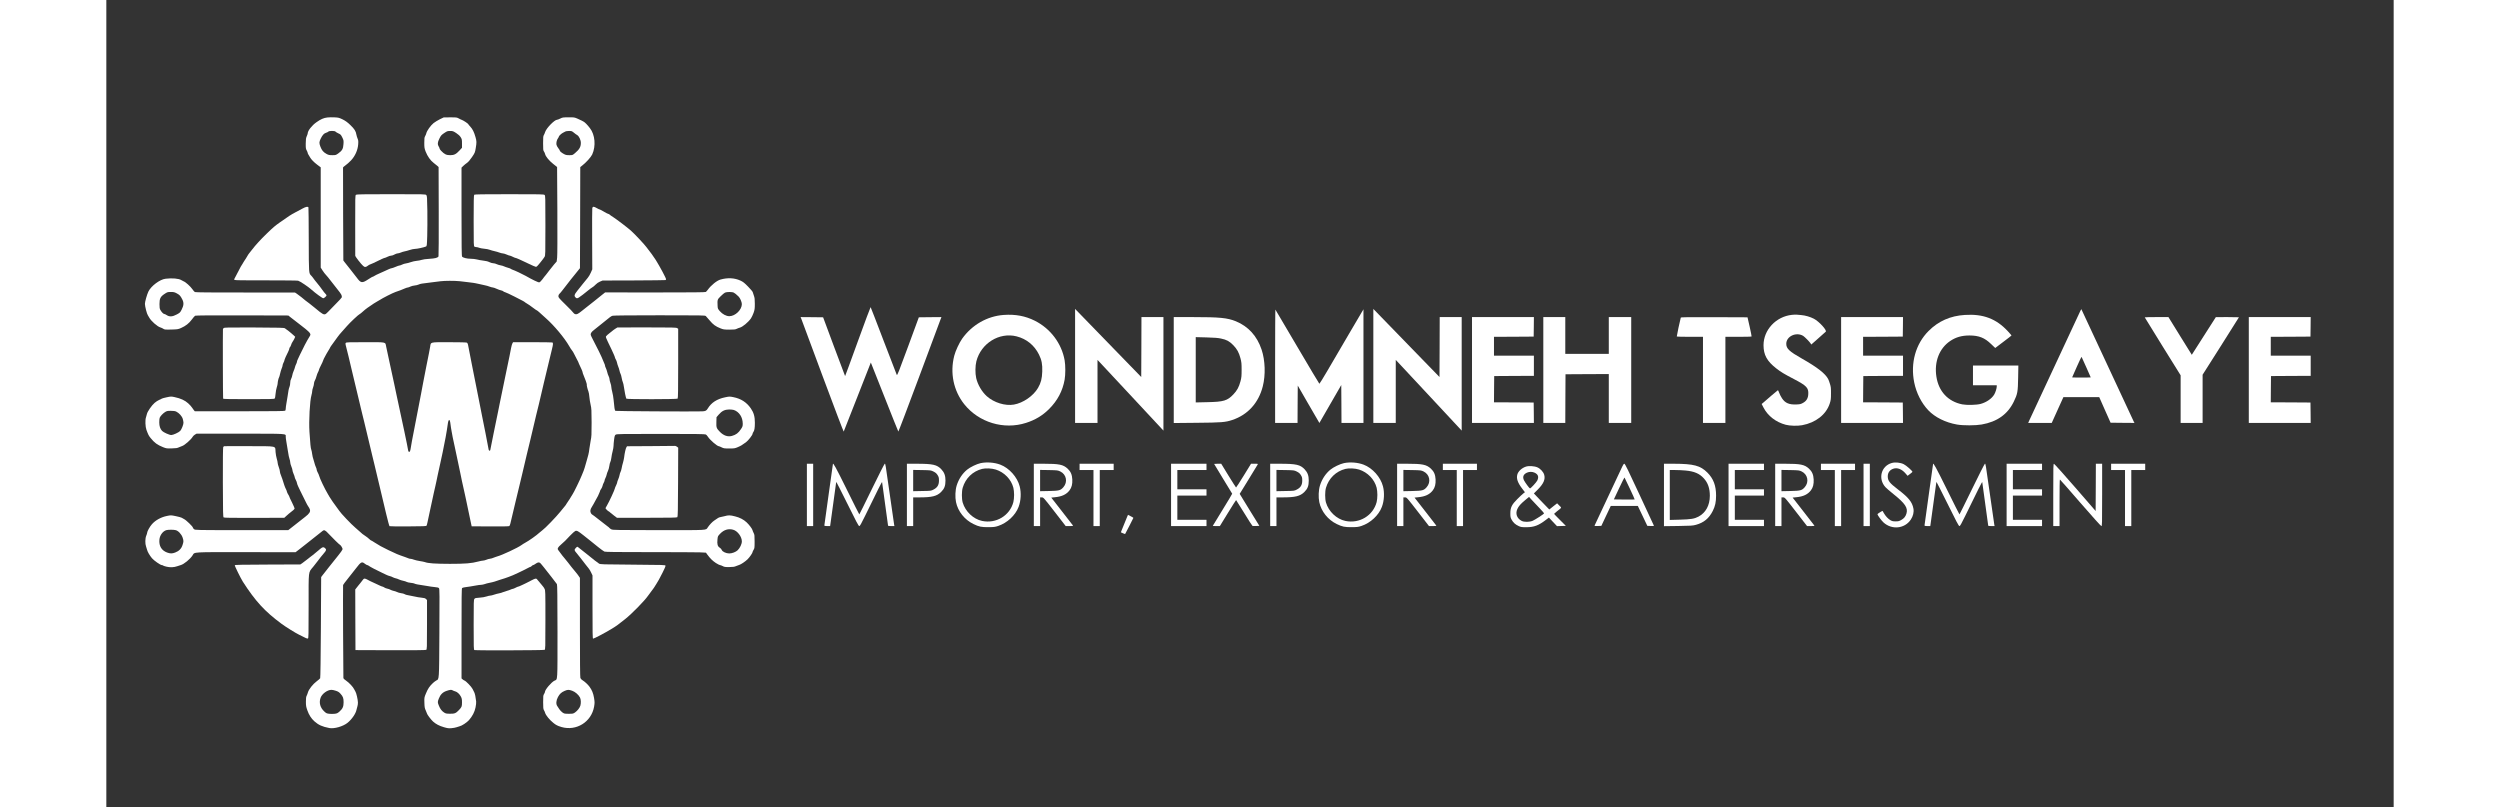 <?xml version="1.0" standalone="no"?>
<!DOCTYPE svg PUBLIC "-//W3C//DTD SVG 20010904//EN"
 "http://www.w3.org/TR/2001/REC-SVG-20010904/DTD/svg10.dtd">

<svg id="wts_main_logo" xmlns="http://www.w3.org/2000/svg" xmlns:xlink="http://www.w3.org/1999/xlink" fill="#FFFFFF"  width="192pt" height="62pt" viewBox="0 0 5100 1800" shape-rendering="geometricPrecision" text-rendering="geometricPrecision">
                        <rect x="0" y="0" width="5100" height="1800" fill="#333333" stroke="none"/>
                        <g id="wts_main_logo-s-g1" transform="matrix(.1 0 0-.1 0 1942)">
                        <g id="wts_main_logo-s-path1_tr" transform="translate(7660.5,9993.096) rotate(1080)">
                            <path id="wts_main_logo-s-path1" d="M4925,16800c-79-9-145-38-241-106-101-71-194-190-194-248c0-9-10-38-22-64-17-39-21-67-22-162-1-102,2-120,22-155c12-22,22-47,22-56s8-27,18-40s27-41,37-62c19-37,88-108,150-154c17-13,42-32,58-44l27-20v-1118-1118l41-64c22-35,58-82,80-104c21-23,63-72,91-111c29-39,99-128,156-199c94-117,108-143,102-185-1-8-59-71-129-141-69-70-150-152-178-183-69-74-86-74-184,0-41,31-92,73-115,94s-77,64-120,96-81,60-84,63c-15,17-161,131-195,153l-40,26h-1106c-756-1-1112,2-1125,10-10,5-37,36-59,68-39,57-151,158-190,170-11,4-36,17-55,29-54,35-205,48-350,30-126-15-320-159-382-285-31-63-78-230-78-275c1-59,45-229,66-255c6-8,19-30,29-49c39-76,183-204,253-223c19-5,47-19,62-29c24-18,40-20,176-17c142,4,153,5,221,35c102,45,175,102,239,188c30,41,63,79,74,85c13,7,349,10,1049,8l1029-3l38-31c42-33,179-139,244-189c169-129,210-170,210-209c0-7-12-31-26-52-39-57-155-279-208-395-15-35-37-81-47-101-11-20-19-45-19-55s-8-34-19-53c-10-19-22-51-26-70s-17-57-30-85c-12-27-25-69-29-93-3-23-15-59-26-80-13-23-20-56-20-88c0-28-7-69-16-89-16-38-26-89-44-220-6-38-17-106-25-150s-15-96-15-116c0-19-5-40-12-47-9-9-248-12-1013-12h-1002l-20,23c-11,12-30,39-42,59-12,21-51,63-86,95-72,66-168,110-300,138-78,17-84,17-178-3-54-11-103-25-110-30-7-6-33-19-59-29s-72-40-103-67c-64-55-159-194-170-246-3-19-13-53-21-76-21-55-15-211,10-279c40-108,52-132,94-183c86-106,148-151,277-203c74-29,83-30,194-27c94,2,125,7,161,25c25,11,56,24,70,28c54,16,202,146,235,206c8,15,30,36,50,48l36,21h972c1086,0,1017,5,1017-68c0-20,6-71,14-112s24-137,35-212c11-76,27-154,36-174c8-20,15-52,15-71c0-18,11-60,25-93s25-71,25-84c0-14,11-51,25-82s25-64,25-73s11-37,25-63s25-56,25-67s13-46,28-78c16-32,37-78,48-101c10-24,38-81,62-125c23-45,54-107,68-137s36-68,48-85c13-16,28-45,34-63c17-49-11-95-99-162-40-30-86-67-103-81s-87-69-155-122l-124-97h-1037c-1034,0-1037,0-1064,21-14,11-26,27-26,35c0,23-151,169-195,189-22,10-47,24-55,31-8,6-66,22-128,35-111,23-113,23-200,5-131-26-257-95-335-184-48-54-107-160-107-192c0-10-9-39-20-65-25-58-27-180-4-240c9-22,19-56,23-75c9-42,58-126,109-187c43-51,188-153,220-153c11,0,23-4,26-9s38-17,77-26c81-20,168-16,240,10c24,9,59,20,77,25c71,18,213,134,266,219c48,76-32,71,1196,70l1099-2l83,64c46,35,125,97,177,139c52,41,122,97,155,123c67,52,145,114,188,149c36,29,60,18,135-64c86-92,245-248,255-248c4,0,19-17,33-39c18-27,24-46,20-63-4-14-44-72-91-129-100-124-75-93-215-269-63-80-127-161-142-181l-27-36-6-1119c-4-666-10-1126-16-1137-5-9-40-40-78-68-82-60-176-179-195-247-7-26-20-60-29-77-12-22-16-57-16-130c0-87,4-113,31-190c36-104,87-184,158-248c92-82,174-119,333-150c109-21,308,36,407,117c96,78,184,206,200,293c5,26,14,61,20,76c6,16,11,53,11,82c0,61-37,222-56,245-6,8-19,31-27,50-21,49-116,151-181,194-30,20-57,44-60,54-4,14-12,2044-7,2078c0,6,52,75,114,152c61,77,139,175,172,218c113,148,132,158,200,104c21-16,45-30,53-30c9,0,23-6,31-14c22-19,196-111,301-158c25-12,65-31,90-43c25-13,61-26,80-30s49-15,65-25c17-9,46-20,65-24c19-3,53-15,75-26s65-24,95-30c29-6,63-16,75-24s52-17,91-21c38-4,74-11,79-15c15-11,99-29,190-40c44-5,100-14,125-20s85-14,134-19c69-6,93-12,104-27c12-16,14-150,8-997-6-1079-3-1025-69-1060-18-10-51-35-73-55-79-75-113-125-159-237-36-88-37-91-33-205c3-100,7-122,31-173c15-32,27-62,27-67c0-19,93-141,136-179c66-58,136-95,243-126c80-23,106-27,167-21c40,3,90,12,111,20s51,17,67,21c53,11,163,84,211,137c78,89,126,181,147,283c11,50,17,110,14,135-9,89-27,176-43,205-9,17-26,50-38,75-25,50-147,176-180,186-11,4-30,16-42,27l-23,20v1003c0,809,2,1004,13,1012c7,6,33,14,57,17c76,9,181,27,257,41c40,8,89,14,110,14c21,1,56,8,78,16c22,9,72,22,110,29c39,7,90,20,115,28s74,25,110,37s88,28,115,36c28,8,64,21,82,29c17,8,34,15,38,15c18,0,312,138,405,190c19,11,40,20,46,20s19,9,29,20s24,20,32,20c7,0,32,13,55,30c44,32,74,37,101,18c9-7,46-52,84-99c37-48,115-147,173-220s110-142,117-153c9-16,12-262,13-1054c0-1145,5-1065-65-1098-71-33-215-203-215-253c0-9-9-29-20-46-18-27-20-47-20-180c0-128,3-154,18-180c10-16,22-43,26-59c12-50,103-162,184-225c28-23,55-41,58-41c4,0,15-6,23-13c9-7,54-24,101-38c332-95,666,114,726,454c14,85,14,100-1,194-17,104-47,178-103,253-35,48-109,116-154,142-22,13-41,33-48,51-7,20-10,393-10,1131v1101l-27,40c-14,22-47,65-73,95-58,68-125,152-164,205-17,22-53,67-81,100-29,33-66,80-83,105-18,25-41,56-53,71-28,35-15,62,62,129c35,30,75,67,89,81s65,67,113,118c49,51,100,96,113,101c36,14,62,0,182-95c59-47,131-104,161-128c29-23,103-83,165-133c61-49,125-96,142-103c24-9,250-12,1010-12c538,0,1041-2,1116-5l138-7l32-44c64-87,114-136,187-185c41-26,83-48,93-48s38-10,61-22c36-20,56-23,147-22c82,1,115,5,150,21c25,11,56,22,70,26c37,9,138,77,187,125c47,46,113,142,113,163c0,8,10,30,22,49c21,32,23,47,23,185c0,133-2,155-21,190-11,22-24,52-27,67-8,31-74,118-130,171-67,63-154,108-256,133-115,29-146,30-239,4-39-11-82-20-94-21-13,0-39-11-58-25-19-13-54-37-78-53-44-30-99-89-142-151-45-66,36-61-1086-61-925,1-1030,3-1060,17-19,9-40,24-47,33s-23,24-37,32c-14,9-96,73-184,143-87,69-162,126-167,126s-16,14-25,31c-20,39-13,84,21,134c14,20,32,51,40,68c8,18,30,59,50,92s41,71,47,85c5,14,19,43,29,66c11,23,19,45,19,51c0,5,11,24,24,42s27,49,31,69s15,51,26,68c10,17,19,40,19,50c0,11,9,35,19,55c11,20,23,54,27,75c4,22,17,60,30,85c12,25,26,75,30,110s14,74,22,87c8,12,18,55,23,95s17,106,29,147c11,41,20,95,20,120s5,87,12,139c11,81,16,96,37,110c23,14,118,16,1006,16c783,0,985-3,1003-13c12-7,33-30,46-51c45-71,206-210,244-211c7,0,35-11,62-25c45-23,61-25,170-25c114,0,126,2,193,31c71,31,87,41,181,109c49,36,146,160,146,189c0,9,7,25,16,36c25,34,35,92,35,208c0,140-25,226-91,322-95,137-219,216-390,250-82,16-89,16-183-4-181-37-308-119-386-249-30-50-51-61-126-64-169-7-1922,3-1934,11-15,10-25,69-40,246-5,55-18,134-30,175-11,41-21,92-21,112c0,21-9,61-20,90s-20,67-20,83c0,17-9,47-20,68s-25,61-31,90c-6,28-20,69-30,89-11,21-19,45-19,55c0,11-9,36-20,58-11,21-25,54-31,74-16,48-144,311-213,437-31,56-56,112-56,126c0,31,23,62,74,101c24,18,98,77,165,132c206,168,215,175,251,185c22,6,405,10,1046,10c950,0,1013-1,1031-17c11-10,50-54,87-99c74-90,133-133,240-175c64-26,83-28,199-29c105,0,134,3,165,19c20,10,50,21,66,25c62,15,189,120,249,206c17,25,44,81,59,124c25,71,28,94,28,203c0,101-4,134-21,181-12,31-23,67-26,79-3,13-50,68-104,123-81,83-110,106-171,134-132,60-281,68-443,23-81-22-212-128-285-230-14-19-33-40-43-47-14-8-308-11-1132-11l-1113,1-68-54c-38-30-114-91-169-136-55-44-131-105-170-134-38-30-92-73-120-95-75-61-110-77-142-65-15,5-32,18-38,29-5,11-83,92-172,179-143,140-163,163-163,191c0,20,8,39,21,51c12,10,39,42,60,69c55,72,165,214,198,255c16,19,54,67,85,105c31,39,70,87,87,108l30,37l4,1127l3,1127l38,30c90,69,200,191,228,251c86,188,64,442-51,588-57,74-110,128-138,143-11,6-29,15-40,22-11,6-53,26-94,44-73,32-79,33-205,32-122-1-135-2-183-27-29-15-61-27-71-27-58,0-241-188-268-275-7-24-20-55-29-68-13-20-16-54-16-181c0-138,2-160,19-184c11-15,23-41,26-58c12-53,89-147,180-219c47-38,86-69,87-69c0-1,3-435,6-966c3-604,1-998-5-1053l-10-88-59-67c-32-37-79-96-105-132-25-36-60-81-77-100-18-19-52-63-77-98-27-36-56-65-70-68-20-5-151,57-304,145-62,36-252,125-290,136-14,4-32,13-40,20-8,6-37,18-65,25-27,7-66,21-85,30-19,10-56,20-81,24-26,4-64,16-85,26-21,11-55,20-76,20s-60,11-87,25c-32,16-79,28-137,34-49,6-114,17-144,26-30,8-90,15-133,15-84,0-174,22-194,48-10,12-13,228-13,1000v984l38,37c20,20,57,50,82,67c30,20,68,64,113,130c65,96,68,103,84,199c22,131,21,156-5,247-32,114-64,177-115,233-26,28-47,53-47,57c0,11-111,84-140,93-14,4-45,19-70,33-42,24-51,25-190,25l-146-1-84-40c-47-23-111-62-143-87-63-50-151-173-162-228-4-17-16-46-26-63-16-26-19-51-19-148c0-107,3-124,31-198c41-104,107-198,178-251c31-23,68-53,83-67l27-25l3-990c2-544-1-996-5-1003-21-32-74-45-202-53-78-4-148-14-175-24-25-9-74-18-110-21s-94-16-130-29-85-26-110-29-63-14-85-26c-21-11-48-20-58-20s-49-13-87-30c-38-16-76-30-86-30-9,0-38-10-63-21-25-12-68-32-96-44-27-13-84-38-125-56s-87-40-102-51c-14-10-31-18-37-18s-44-21-84-48c-156-103-179-100-274,29-18,24-79,102-135,173-57,71-116,146-133,168l-30,40-5,1031c-3,568-4,1037-2,1043s28,28,57,49c30,20,85,70,122,109c91,97,149,228,159,357c5,73,3,92-14,130-10,24-22,63-26,87-11,76-44,127-135,214-65,63-108,93-171,125-77,37-94,42-180,46-52,3-127,2-165-3Zm185-315c7-9,37-27,66-40c47-21,56-31,85-90c30-62,32-69,26-150-6-103-29-144-116-206-52-37-57-39-133-39-69,0-85,4-134,31-68,39-100,78-131,159-30,80-29,102,5,175c39,82,76,123,122,135c21,6,43,17,50,25c18,21,143,21,160,0Zm2690-31c48-31,80-61,100-92c27-43,30-54,30-142v-95l-57-62c-76-82-119-103-206-103s-128,20-204,99c-18,19-33,42-33,50c0,9-9,30-20,46-29,44-25,93,14,171c37,76,46,86,126,138c48,32,62,36,117,36c57,0,68-4,133-46Zm2623,9c24-21,58-45,74-54c42-23,83-109,83-175c0-89-32-145-128-226-56-48-56-48-130-48-60,0-82,5-120,26-53,29-92,62-92,78c0,6-15,30-34,54-19,23-37,58-40,77-8,42,9,110,35,143c10,14,19,30,19,37c0,15,62,72,94,86c11,5,32,16,46,24c14,9,51,15,87,15c57,0,65-3,106-37ZM7880,13150c58-6,141-16,185-22c44-5,94-12,112-14c17-1,73-13,125-24c51-12,116-26,143-32c28-5,73-18,100-29c28-10,60-19,73-19c12,0,50-13,84-29c35-16,79-32,99-35c21-4,42-13,49-21c6-7,26-17,43-21c18-4,112-48,210-98c207-105,211-108,234-128c10-9,32-23,50-32c17-8,70-45,117-81s89-65,94-65s30-19,55-42c25-24,91-83,147-133c185-163,417-441,522-625c23-41,51-84,63-96c11-11,31-45,45-75c14-29,39-80,57-111s33-59,33-63c0-6,27-68,76-171c13-28,24-59,24-68s9-36,20-60c32-71,78-204,73-210-7-7,15-102,35-151c9-22,19-78,22-125c4-47,16-125,28-175c19-80,21-123,22-395c0-274-2-315-21-405-11-55-24-136-29-180-4-44-14-105-23-135-8-30-25-89-36-130-37-133-60-208-69-227-5-10-24-56-42-103-35-91-183-395-204-420-7-8-24-35-37-60s-38-63-54-85c-17-22-37-53-45-68-8-16-23-39-35-51-11-12-57-69-103-126-90-113-341-373-401-414-20-14-49-38-66-54-67-62-228-176-315-223-25-13-63-37-86-54-77-57-431-223-534-250-14-3-34-10-45-15-60-25-108-40-129-40-14,0-45-9-71-20s-61-20-78-20c-18,0-66-10-107-21-148-40-287-51-630-51-334,1-486,11-560,40-14,5-63,15-110,22s-106,21-132,31-58,19-72,19c-15,0-34,4-44,9-9,5-46,19-82,31-163,56-194,69-370,154-156,76-207,104-307,169-39,26-75,47-80,47-4,0-24,15-43,33-19,19-55,47-80,63-60,39-74,50-139,110-31,28-72,64-91,80-80,65-330,329-354,372-5,9-31,44-56,77-47,60-145,202-166,240-6,11-20,36-32,55-73,121-181,348-198,414-4,16-17,48-30,70-13,23-24,51-24,64c0,12-8,39-19,60-10,20-24,62-31,92s-19,70-26,89c-8,18-19,66-24,105-5,40-14,85-21,102-13,31-22,124-40,397-16,242,9,697,45,816c9,30,16,70,16,88s9,56,20,85s20,69,20,88s9,50,21,69c11,18,27,60,35,93c9,33,24,75,35,92c10,17,19,38,19,48c0,9,20,54,44,100c24,45,46,95,50,110c3,15,22,54,41,87s35,62,35,65s18,33,40,67s40,66,40,71c0,4,28,46,63,92c34,46,80,110,102,141c22,32,63,81,90,110c28,29,81,89,119,134c69,80,264,263,288,270c7,2,36,25,63,50c28,26,75,65,105,86c97,69,214,145,222,145c4,0,26,13,50,29c66,44,288,157,354,180c97,33,137,48,198,75c32,14,67,26,78,26c10,0,36,9,57,20c22,11,63,21,93,24c29,2,71,12,93,22c41,18,53,20,285,48c74,9,164,20,200,25c96,12,310,13,430,1Zm-6308-272c63-34,80-52,123-137c36-72,32-132-16-225-32-64-39-70-108-107-95-52-165-56-225-15-21,14-46,26-56,26-19,0-60,43-87,92-14,25-18,55-18,128c0,124,21,166,115,228c61,40,68,42,138,42c64,0,82-4,134-32Zm12418,17c27-14,54-36,107-87c33-30,73-124,73-168c0-128-148-270-280-270-68,0-153,45-211,112-44,51-47,58-50,118-6,140-6,141,69,215c37,37,81,74,97,81c42,18,159,18,195-1Zm1-2616c120-41,198-161,199-305c0-54-4-68-39-120-57-88-112-129-204-154-91-24-183,7-265,90-78,79-84,97-80,218l3,110l50,58c69,81,136,113,231,114c39,0,86-5,105-11Zm-12433-36c64-31,128-102,146-162c9-30,16-70,16-88c0-42-43-149-73-181-31-34-158-92-199-92-42,0-174,59-205,92-42,44-63,107-63,190c0,42,4,88,9,101c14,37,70,97,120,129c40,25,54,28,129,28c59,0,95-5,120-17ZM13975,7609c99-27,195-156,195-260c0-60-42-147-93-197-42-40-125-72-188-72-70,0-153,39-167,78-5,16-26,39-46,51-47,29-60,77-50,180c7,75,7,76,63,134c83,85,181,115,286,86Zm-12431-9c59-13,130-89,156-164c25-75,25-90-2-171-25-79-79-133-164-165-70-26-109-25-181,1-122,46-182,145-170,285c8,100,79,195,161,215c44,10,154,10,200-1ZM5117,4018c50-16,73-31,105-67c56-63,68-97,68-188c0-98-20-143-88-205-46-40-59-47-112-53-33-4-88-4-122,0-55,7-67,12-111,54-90,84-119,194-80,303c32,89,151,176,242,177c19,1,63-9,98-21Zm2608,8c11-7,34-16,51-20c44-10,101-61,129-117c21-40,25-63,25-131c0-91-5-103-69-171-67-71-95-82-198-81-82,1-96,4-132,27-53,35-87,79-116,152-31,74-31,85-2,158c34,90,88,144,172,172c81,28,113,30,140,11Zm2660-7c67-23,144-89,176-151c21-42,25-121,9-180-14-49-65-115-119-153-41-28-48-30-141-30s-101,2-141,30c-23,17-54,49-68,71-14,23-35,54-46,70-33,46-27,125,15,203c39,72,77,106,152,138c67,28,89,28,163,2Z" transform="translate(-7660.5,-9993.096)"/>
                        </g>
                        <g id="wts_main_logo-s-path2_tr" transform="translate(7645.384,9735.952) rotate(1080)">
                        <g id="wts_main_logo-s-path2_ts" transform="scale(1,1)">
                            <path id="wts_main_logo-s-path2" d="M5340,11775c-10-12-11-24-2-53c7-20,35-134,63-252c27-118,65-278,84-355c67-274,105-432,140-585c20-85,42-180,50-210s24-95,35-145c12-49,28-115,36-145c7-30,30-122,49-205c68-293,116-491,141-590c14-55,32-127,39-160c24-110,78-333,150-630c29-121,81-339,115-485c35-146,68-268,74-272s193-7,415-5c347,2,405,4,411,17c9,16,17,51,85,375c25,116,49,228,54,250c6,22,17,76,26,120c10,44,24,107,32,140s18,80,23,105c4,25,18,88,29,140c12,52,37,167,56,255s43,203,55,255c42,191,95,483,111,610c17,138,49,143,63,10c4-36,15-110,26-165c10-55,21-111,23-125c3-14,21-101,42-195c20-93,52-242,70-330s45-216,60-285s31-146,35-171c5-25,13-64,19-85c5-21,20-84,31-139c12-55,28-129,36-165s37-175,65-310s54-258,58-275l7-30l413-3c273-1,418,1,426,8c7,6,17,29,23,53c15,60,60,252,112,472c40,174,90,380,100,415c5,19,33,134,61,255c27,121,70,301,94,400s61,250,81,335c110,469,169,716,189,790c8,30,33,136,55,235c23,99,47,205,55,235c24,95,82,339,120,500c20,85,48,199,61,252c28,113,30,144,8,152-9,3-209,6-445,6h-429l-14-23c-8-12-22-60-31-107-8-47-24-128-35-180-31-144-45-211-79-380-49-248-108-531-142-688-5-23-20-98-33-165-29-149-21-112-96-467-33-162-63-311-66-330-10-68-15-80-29-80-8,0-17,10-20,23-6,28-64,332-71,372-3,17-9,48-14,70s-21,101-35,175-30,153-35,175-37,182-70,355c-65,332-135,688-150,755-11,48-76,385-85,437-3,22-14,42-25,48-12,6-161,10-398,10-437,0-404,8-422-105-6-39-18-101-26-140-8-38-21-106-30-150-8-44-22-109-29-145-8-36-23-117-35-180s-28-146-36-185c-7-38-27-144-44-235s-42-219-55-285c-22-109-88-451-150-775-13-69-26-147-30-175-12-88-48-98-59-17-4,26-15,88-26,137-11,50-35,169-55,265-33,159-83,393-120,560-24,109-33,150-60,280-14,69-34,166-45,215-42,196-91,423-105,485-18,79-59,273-76,355-21,103,18,95-464,95-368,0-424-2-435-15Z" transform="translate(-7645.384,-9735.952)"/>
                        </g>
                        </g>
                            <path id="wts_main_logo-s-path3" d="M5566,15077c-17-12-18-51-17-678c1-365,1-671,1-680c0-21,127-185,175-227c39-35,60-33,113,8c13,11,29,20,35,20c9,0,106,45,272,126c28,13,56,24,63,24s35,11,62,25s64,25,82,25s51,11,73,25c22,13,54,25,70,25c17,0,48,9,71,19s61,22,85,26s76,18,114,31c39,13,90,24,115,24c45-1,205,34,246,53c21,9,22,17,29,236c4,124,5,376,3,559-5,301-7,335-23,352-18,20-35,20-785,20-614,0-770-3-784-13Z"/>
                            <path id="wts_main_logo-s-path4" d="M8202,15078c-9-9-12-151-12-580c0-551,1-568,19-578c11-5,31-10,44-10c14,0,41-7,61-15s71-18,113-21c43-3,98-14,123-24s72-23,105-30s81-21,107-31s60-19,76-19s55-11,86-25s63-25,72-25c8,0,37-11,64-25s55-25,61-25c17,0,114-43,286-126c83-41,161-74,172-74c14,0,41,25,82,78c33,42,67,85,75,95c9,11,24,33,35,50c18,31,19,59,19,698c0,632-1,667-18,682-17,16-86,17-788,17-586,0-773-3-782-12Z"/>
                            <path id="wts_main_logo-s-path5" d="M4370,14768c-41-23-112-61-157-84-103-55-132-74-333-215-126-89-155-114-310-264-127-123-247-254-315-344-27-36-58-75-68-86s-28-37-40-59c-29-51-36-62-74-118-18-26-33-50-33-54s-6-15-14-23c-12-14-31-49-112-206-6-11-17-33-26-50-8-16-21-40-28-52-11-17-12-25-3-34s191-11,700-10c379,0,703-3,720-8c44-13,228-136,299-201c83-75,241-190,261-190c19,0,73,48,73,65c0,6-12,22-26,36-14,13-44,51-67,84-22,33-72,98-111,145s-80,98-90,115c-11,16-30,41-44,55-59,61-57,31-59,803-1,390-4,715-7,723-9,25-59,15-136-28Z"/>
                            <path id="wts_main_logo-s-path6" d="M10835,14778c-3-18-5-332-3-698l3-665-33-75c-18-41-48-93-68-115s-68-81-107-131c-40-50-98-123-129-162-63-77-71-109-38-142c41-41,42-40,326,189c5,4,30,21,54,37s59,45,77,65s58,47,90,60l58,24l695,2c382,2,701,5,707,8c7,2,13,11,13,19c0,25-135,277-228,427-39,63-154,222-172,239-3,3-17,21-30,40-43,61-262,296-354,378-70,63-325,257-395,301-39,24-76,50-82,58-6,7-18,13-26,13-9,0-52,23-98,50-46,28-89,50-96,50-8,0-36,14-64,30-68,40-92,39-100-2Z"/>
                            <path id="wts_main_logo-s-path7" d="M16755,11805c-154-426-281-772-283-771-2,2-113,298-247,657l-243,654-251,3-251,2l19-47c10-27,224-603,476-1281s462-1229,466-1225c3,5,141,353,305,775s299,767,300,765c1-1,138-346,304-767s305-768,309-772c4-5,213,547,466,1225c252,677,467,1253,477,1280l18,47-252-2-252-3-240-653c-212-576-241-650-252-630-6,13-138,356-294,763-155,407-285,743-289,747-3,3-132-342-286-767Z"/>
                            <path id="wts_main_logo-s-path8" d="M21600,11261v-1271h250h250v703v702l43-45c23-25,354-379,735-788l692-743v1266v1265h-245-245l-2-668-3-668-625,643c-344,353-676,694-737,759l-113,116v-1271Z"/>
                            <path id="wts_main_logo-s-path9" d="M28250,11261v-1271h250h250v703v702l43-45c23-25,354-379,735-788l692-743v1266v1265h-245-245l-2-668-3-668-625,643c-344,353-676,694-737,759l-113,116v-1271Z"/>
                            <path id="wts_main_logo-s-path10" d="M44016,12492c-30-61-1106-2372-1137-2439l-28-63h263h262l130,288l130,287h399h400l126-285l127-285l266-3l267-2-15,27c-7,16-273,586-591,1268-317,682-578,1241-579,1242-1,2-10-14-20-35Zm131-1262l99-225-103-3c-57-1-150-1-207,0l-105,3l102,232c56,128,105,229,109,225c3-4,51-108,105-232Z"/>
                            <path id="wts_main_logo-s-path11" d="M26060,11257v-1267h250h250l2,417l3,416l224-389c124-214,232-402,242-417l16-28l244,423l244,423l3-422l2-423h245h245v1267v1267l-323-549c-177-303-397-677-487-832-91-155-169-281-173-280-5,1-226,373-492,825-266,453-486,826-489,829-3,4-6-564-6-1260Z"/>
                            <path id="wts_main_logo-s-path12" d="M20010,12398c-368-26-709-221-929-531-64-92-147-269-175-378-99-383-17-780,222-1081c325-407,881-576,1378-417c204,65,368,163,514,309c188,187,302,403,347,655c20,117,20,315,0,431-67,377-316,708-665,883-212,106-431,147-692,129Zm286-478c221-56,396-198,499-406c60-121,78-214,73-378-6-162-29-252-95-366-104-178-331-335-538-371-194-34-444,44-603,186-111,100-203,257-237,405-24,106-22,272,4,375c104,401,510,653,897,555Z"/>
                            <path id="wts_main_logo-s-path13" d="M37584,12400c-355-37-634-335-634-677c0-216,77-356,285-518c104-81,174-123,400-241c274-143,320-192,313-329-4-95-40-155-117-198-47-27-67-32-144-35-165-8-257,31-327,140-22,33-50,88-61,120-12,32-24,58-28,58-3,0-67-53-141-117-75-65-155-135-179-155l-43-36l42-81c96-185,276-324,495-382c93-25,261-29,365-10c304,56,536,238,616,483c24,74,28,99,28,223c1,121-2,150-23,215-12,41-30,89-38,105-63,124-241,263-588,460-284,161-349,223-348,331c1,167,224,269,378,174c33-21,141-130,165-168l15-24l155,137c85,76,161,142,167,149c33,30-148,228-264,289-81,42-192,75-283,82-36,3-81,7-100,9s-67,0-106-4Z"/>
                            <path id="wts_main_logo-s-path14" d="M41440,12398c-325-20-591-138-810-358-289-289-408-716-320-1149c47-233,161-458,314-619c148-156,383-273,641-318c138-24,414-23,549,1c344,60,580,228,716,509c84,173,92,218,97,534l5,272h-506-506v-220-220h265h265v-28c0-41-28-130-56-178-54-91-171-173-300-209-93-26-312-31-414-11-317,64-526,289-576,619-51,333,66,632,311,796c126,84,257,121,428,121c210-1,337-51,481-191l92-88l181,137c100,75,182,139,182,142c1,3-37,46-83,96-258,278-550,388-956,362Z" transform="translate(0 0)"/>
                            <path id="wts_main_logo-s-path15" d="M23800,11169v-1181l513,5c555,5,634,11,792,63c344,114,587,381,680,749c65,254,54,580-26,819-102,305-297,519-575,633-188,76-359,93-955,93h-429v-1181Zm1055,702c123-25,186-60,270-145c84-86,128-164,162-293c23-86,26-117,26-258c0-140-3-172-25-256-35-131-76-206-158-292-135-142-216-167-582-174l-258-6v728v728l238-6c175-5,261-11,327-26Z"/>
                            <path id="wts_main_logo-s-path16" d="M30450,11170v-1180h690h690l-2,228-3,227-443,3-442,2l2,293l3,292l443,3l442,2v225v225h-445-445v210v210l443,2l442,3l3,218l2,217h-690-690v-1180Z"/>
                            <path id="wts_main_logo-s-path17" d="M32040,11170v-1180h245h245l2,543l3,542l483,3l482,2v-545-545h250h250v1180v1180h-250-250v-410-410h-485-485v410v410h-245-245v-1180Z"/>
                            <path id="wts_main_logo-s-path18" d="M35105,12338c-15-47-92-414-89-420c3-5,135-8,295-8h289v-960-960h250h250v960v960h289c160,0,292,3,295,8c2,4-17,102-43,217l-48,210-742,3c-588,2-742,0-746-10Z"/>
                            <path id="wts_main_logo-s-path19" d="M38680,11170v-1180h690h690l-2,228-3,227-443,3-442,2l2,293l3,292l443,3l442,2v225v225h-445-445v210v210l443,2l442,3l3,218l2,217h-690-690v-1180Z"/>
                            <path id="wts_main_logo-s-path20" d="M45450,12344c0-4,180-296,400-649l400-643v-531-531h245h245v538v537l405,638c223,352,405,641,405,643s-116,4-257,4l-258-1-230-360c-126-198-247-387-268-420l-38-60-261,420-260,421h-264c-145,0-264-3-264-6Z"/>
                            <path id="wts_main_logo-s-path21" d="M47770,11170v-1180h690h690l-2,228-3,227-443,3-442,2l2,293l3,292l443,3l442,2v225v225h-445-445v210v210l443,2l442,3l3,218l2,217h-690-690v-1180Z"/>
                            <path id="wts_main_logo-s-path22" d="M2616,12104c-9-8-16-18-16-22-5-107-1-1543,4-1551s158-11,571-11c473,0,566,2,578,14c9,9,16,47,20,103c4,48,16,115,27,147c11,33,20,72,20,88c0,35,20,119,31,134c5,6,15,42,23,80s24,91,35,118c12,26,21,57,21,69s9,39,20,60c11,20,20,43,20,51c0,15,48,126,86,197c13,26,24,56,24,67s7,25,15,32s20,31,26,53s21,55,35,72c13,17,30,48,39,69l16,37-33,31c-52,49-167,141-197,158-22,13-121,15-688,18-594,2-663,1-677-14Z"/>
                            <path id="wts_main_logo-s-path23" d="M11359,12097c-19-12-42-28-50-34-7-7-47-38-86-68-40-31-77-64-82-74-8-14,2-42,41-122c28-57,63-131,79-164c15-33,39-85,53-116s26-62,26-69s9-27,19-44c11-17,23-49,27-71s16-60,26-85c11-24,24-67,30-95c5-27,16-60,24-72c7-12,18-51,24-88s18-81,26-97s19-64,24-106c10-82,43-243,54-261c11-16,1128-15,1144,1c9,9,12,197,12,784v773l-22,15c-20,14-100,16-678,16l-655-1-36-22Z"/>
                            <path id="wts_main_logo-s-path24" d="M2627,9471c-6-2-16-11-21-20-6-10-9-316-8-786c2-687,4-771,18-782c12-9,182-11,684-10l668,2l49,45c26,25,77,67,111,93c35,26,66,55,69,63c3,9-20,67-56,138-34,66-61,126-61,132s-11,27-24,47c-13,19-27,50-31,68-4,19-14,43-21,54-14,22-55,134-79,222-9,28-24,71-35,95-11,23-20,57-20,74c0,18-11,62-25,98-14,37-25,79-25,95s-9,58-20,93c-11,34-23,103-27,151-10,140,53,127-586,129-301,2-553,1-560-1Z"/>
                            <path id="wts_main_logo-s-path25" d="M12138,9473l-528-3-14-23c-16-23-41-136-51-227-4-30-15-82-25-115-11-33-24-89-30-124s-18-73-25-85c-8-12-17-41-21-66s-18-69-31-98-23-60-23-70c0-9-12-39-25-67-14-27-25-55-25-61c0-26-133-312-182-393-16-25-28-49-28-53c0-10,58-68,68-68c4,0,21-12,37-28c17-15,57-47,90-72l60-45h667c534,0,670,3,680,13s14,167,16,781l3,769-27,21c-15,11-34,20-43,19-9-2-253-4-543-5Z"/>
                            <path id="wts_main_logo-s-path26" d="M19495,9094c-88-19-234-89-304-147-107-89-187-211-231-352-32-102-38-261-15-371c43-208,193-394,390-489c124-60,176-70,335-69c117,1,145,4,215,27c202,67,384,237,455,424c52,136,62,316,25,458-53,208-234,410-433,485-131,49-300,62-437,34Zm335-143c193-61,346-219,394-407c9-36,16-103,16-159s-7-123-16-159c-78-302-385-487-697-421-196,41-374,210-433,410-24,82-24,249,0,330c63,212,223,367,433,420c78,20,218,13,303-14Z"/>
                            <path id="wts_main_logo-s-path27" d="M27595,9094c-88-19-234-89-304-147-107-89-187-211-231-352-32-102-38-261-15-371c43-208,193-394,390-489c124-60,176-70,335-69c117,1,145,4,215,27c202,67,384,237,455,424c52,136,62,316,25,458-53,208-234,410-433,485-131,49-300,62-437,34Zm335-143c193-61,346-219,394-407c9-36,16-103,16-159s-7-123-16-159c-78-302-385-487-697-421-196,41-374,210-433,410-24,82-24,249,0,330c63,212,223,367,433,420c78,20,218,13,303-14Z"/>
                            <path id="wts_main_logo-s-path28" d="M39810,9097c-237-67-312-349-144-537c22-24,102-94,179-155c265-212,330-310,291-438-20-66-54-107-117-142-45-25-65-30-124-30-58,0-78,5-117,27-52,31-107,90-146,158-14,25-26,46-27,48-4,6-115-64-115-72c0-22,86-140,135-185c187-170,474-140,609,64c51,76,73,168,58,246-27,145-107,245-345,426-188,144-227,194-227,293c0,82,46,144,126,170c87,29,189-11,269-105l47-54l54,41c30,22,54,44,54,47c0,22-138,144-194,171-75,37-190,49-266,27Z"/>
                            <path id="wts_main_logo-s-path29" d="M15620,8385v-695h70h70v695v695h-70-70v-695Z"/>
                            <path id="wts_main_logo-s-path30" d="M16200,9072c0-5-43-309-95-678-52-368-95-677-95-686c0-15,10-18,64-18h64l5,33c4,17,34,237,67,487s62,460,64,465c2,6,114-214,249-487c197-399,249-498,265-498c15,0,42,48,130,228c286,588,376,766,379,752c4-22,133-961,133-971c0-5,32-9,71-9h71l-6,28c-3,15-46,315-96,667-103,730-98,695-114,695-7,0-136-254-287-565-151-310-277-564-280-565-3,0-131,254-284,565-238,482-305,604-305,557Z"/>
                            <path id="wts_main_logo-s-path31" d="M17850,8385v-695h70h70v320v320h138c282,0,389,27,483,119c74,73,99,138,99,256c0,111-26,181-92,251-97,103-189,124-550,124h-218v-695Zm595,520c47-24,66-41,90-79c26-43,30-59,30-121c0-98-35-156-120-200-58-30-59-30-257-33l-198-4v237v237l198-3c196-4,197-4,257-34Z"/>
                            <path id="wts_main_logo-s-path32" d="M20680,8385v-695h70h70v320v320h38c37-1,39-3,285-320l248-320h85c51,0,83,4,79,10-3,5-114,148-246,317l-240,308l78,8c160,15,259,62,330,155c47,62,66,137,61,242-5,106-36,177-104,240-100,92-188,110-536,110h-218v-695Zm592,522c135-66,168-236,67-350-63-72-93-80-321-85l-198-4v237v237l198-3c192-4,198-5,254-32Z"/>
                            <path id="wts_main_logo-s-path33" d="M21700,9010v-70h155h155v-625-625h70h70v625v625h155h155v70v70h-380-380v-70Z"/>
                            <path id="wts_main_logo-s-path34" d="M23740,8385v-695h395h395v70v70h-325-325v270v270h325h325v70v70h-325-325v215v215h325h325v70v70h-395-395v-695Z"/>
                            <path id="wts_main_logo-s-path35" d="M24700,9076c0-3,90-151,200-331c110-179,201-329,203-333c1-5-96-167-215-360-120-194-218-355-218-357c0-3,36-5,79-5h79l178,290c98,160,181,290,184,290c3-1,83-129,179-286s180-288,186-290c7-3,44-4,83-2l71,3-220,356-219,357l194,315c107,173,199,324,205,336c11,21,10,21-67,21h-79l-163-265c-90-146-167-265-171-265-3,0-79,119-169,265l-162,265h-79c-43,0-79-2-79-4Z"/>
                            <path id="wts_main_logo-s-path36" d="M25950,8385v-695h70h70v320v320h138c282,0,389,27,483,119c74,73,99,138,99,256c0,111-26,181-92,251-97,103-189,124-550,124h-218v-695Zm595,520c47-24,66-41,90-79c26-43,30-59,30-121c0-98-35-156-120-200-58-30-59-30-257-33l-198-4v237v237l198-3c196-4,197-4,257-34Z"/>
                            <path id="wts_main_logo-s-path37" d="M28780,8385v-695h70h70v320v320h38c37-1,39-3,285-320l248-320h85c51,0,83,4,79,10-3,5-114,148-246,317l-240,308l78,8c160,15,259,62,330,155c47,62,66,137,61,242-5,106-36,177-104,240-100,92-188,110-536,110h-218v-695Zm592,522c135-66,168-236,67-350-63-72-93-80-321-85l-198-4v237v237l198-3c192-4,198-5,254-32Z"/>
                            <path id="wts_main_logo-s-path38" d="M29800,9010v-70h155h155v-625-625h70h70v625v625h155h155v70v70h-380-380v-70Z"/>
                            <path id="wts_main_logo-s-path39" d="M33801,9018c-16-35-160-342-321-683-160-341-294-626-297-633-4-10,12-12,73-10l78,3l105,223l105,222h301h302l106-222l106-223l76-3c70-3,75-1,67,15-5,10-150,323-323,696-246,531-317,677-332,677-12,0-27-19-46-62Zm168-492c62-131,110-240,108-242-2-3-108-3-234-2l-230,3l116,247c63,136,119,244,122,240c4-4,57-114,118-246Z"/>
                            <path id="wts_main_logo-s-path40" d="M34730,8384v-696l318,4c283,4,325,7,394,26c177,48,293,144,377,311c53,105,73,198,73,341c0,222-59,377-192,511-158,159-308,198-752,199h-218v-696Zm480,545c196-18,311-67,409-175c92-100,134-224,134-390-1-211-91-377-253-463-91-48-168-61-417-68l-223-6v556v557h118c64,0,169-5,232-11Z"/>
                            <path id="wts_main_logo-s-path41" d="M36170,8385v-695h395h395v70v70h-325-325v270v270h325h325v70v70h-325-325v215v215h325h325v70v70h-395-395v-695Z"/>
                            <path id="wts_main_logo-s-path42" d="M37210,8385v-695h70h70v320v320h38c37-1,39-3,285-320l248-320h85c51,0,83,4,79,10-3,5-114,148-246,317l-240,308l78,8c160,15,259,62,330,155c47,62,66,137,61,242-5,106-36,177-104,240-100,92-188,110-536,110h-218v-695Zm592,522c135-66,168-236,67-350-63-72-93-80-321-85l-198-4v237v237l198-3c192-4,198-5,254-32Z"/>
                            <path id="wts_main_logo-s-path43" d="M38230,9010v-70h155h155v-625-625h70h70v625v625h155h155v70v70h-380-380v-70Z"/>
                            <path id="wts_main_logo-s-path44" d="M39180,8385v-695h70h70v695v695h-70-70v-695Z"/>
                            <path id="wts_main_logo-s-path45" d="M40730,9072c0-5-43-309-95-678-52-368-95-677-95-686c0-15,10-18,64-18h64l5,33c4,17,34,237,67,487s62,460,64,465c2,6,114-214,249-487c197-399,249-498,265-498c15,0,42,48,130,228c286,588,376,766,379,752c4-22,133-961,133-971c0-5,32-9,71-9h71l-6,28c-3,15-46,315-96,667-103,730-98,695-114,695-7,0-136-254-287-565-151-310-277-564-280-565-3,0-131,254-284,565-238,482-305,604-305,557Z"/>
                            <path id="wts_main_logo-s-path46" d="M42370,8385v-695h395h395v70v70h-325-325v270v270h325h325v70v70h-325-325v215v215h325h325v70v70h-395-395v-695Z"/>
                            <path id="wts_main_logo-s-path47" d="M22759,7893c-19-43-69-168-120-295l-18-47l46-21c25-11,47-19,48-18c7,9,185,356,185,361c0,4-27,20-60,37l-60,31-21-48Z"/>
                            <path id="wts_main_logo-s-path48" d="M43410,8386v-696h70h70v520c0,286,3,520,8,519c4,0,210-234,457-520c271-312,457-519,468-519c16,0,17,40,17,695v695h-70-70l-2-527-3-527-455,525c-251,288-463,525-473,527-16,3-17-40-17-692Z"/>
                            <path id="wts_main_logo-s-path49" d="M44700,9010v-70h155h155v-625-625h70h70v625v625h155h155v70v70h-380-380v-70Z"/>
                            <path id="wts_main_logo-s-path50" d="M31653,9016c-93-30-174-105-193-178-24-88,8-181,109-313l61-80-38-29c-20-16-79-71-130-122-125-124-157-190-157-319c0-81,3-95,29-143c36-65,82-107,156-141c49-23,67-26,170-26c173,0,274,38,441,166l64,49l90-96l90-95l99,3l99,3-131,131c-73,72-132,133-132,137c0,3,28,27,61,54c118,93,111,75,55,132l-48,49-87-68-86-69-24,22c-12,12-90,92-172,178l-149,157l88,88c128,129,171,227,142,329-18,63-85,136-152,165-65,29-192,37-255,16Zm192-135c80-37,100-93,60-176-20-40-144-175-162-175-13,0-106,126-133,179-38,76-16,135,65,172c51,24,119,24,170,0Zm108-788c60-61,106-116,103-122-11-18-198-138-251-162-71-31-194-33-250-2-104,55-141,159-95,262c30,65,74,116,173,198l89,74l61-68c34-37,110-118,170-180Z"/>
                            <path id="wts_main_logo-s-path51" d="M10467,7202c-35-37-34-54,6-99c19-21,61-74,95-118c33-44,86-111,116-150c30-38,66-83,79-100c13-16,35-56,50-88l27-58v-704c0-577,2-705,13-705c22,0,272,132,407,215c128,78,116,70,305,219c150,118,439,413,515,525c8,13,38,52,65,88c28,36,55,72,60,81c6,9,30,48,55,86c54,87,58,94,143,260c38,73,67,142,65,152-3,18-28,19-729,24-691,5-726,6-754,24-37,24-146,108-201,155-23,20-74,61-114,91-41,30-93,72-117,93-24,20-48,37-52,37s-19-13-34-28Z"/>
                            <path id="wts_main_logo-s-path52" d="M9485,6483c-38-20-81-42-95-49s-36-18-50-25c-14-6-52-24-85-40s-65-29-72-29-33-11-59-25-54-25-63-25-29-7-45-15-56-22-89-31c-34-9-73-22-88-29-15-8-51-19-80-24-30-5-81-19-113-30-33-12-71-21-86-21s-53-9-86-20c-34-12-98-23-154-26-79-4-98-9-112-26-17-19-18-61-18-578c0-513,1-558,17-564c29-11,1543-7,1564,5c18,9,19,31,19,667c0,647,0,658-21,696-11,22-27,46-36,54-8,8-40,47-71,86s-61,74-66,78c-19,13-39,8-111-29Z"/>
                            <path id="wts_main_logo-s-path53" d="M4776,7187c-22-17-73-60-114-95s-86-71-101-80c-14-9-54-40-88-69-35-29-82-65-105-80l-42-28-728-3c-569-2-730-5-734-15-5-13,132-291,180-367c279-434,489-663,860-937c94-70,318-209,388-242c24-11,54-26,68-34c72-40,119-59,134-54c15,6,16,70,16,724c0,822-10,738,102,875c35,42,79,99,98,125c39,54,97,127,153,192c43,51,46,69,14,99s-55,27-101-11Z"/>
                            <path id="wts_main_logo-s-path54" d="M5713,6483c-15-21-30-40-33-43s-33-40-68-84l-62-79l2-676l3-676l778-3c525-1,784,1,798,8c18,10,19,26,19,561v550l-23,23c-18,18-39,24-102,30-44,4-106,14-140,23-33,8-85,19-115,23-68,11-99,20-125,35-11,7-44,16-74,19-30,4-70,15-90,26-20,10-55,22-76,25-22,4-53,16-70,25-16,10-48,21-70,25s-52,15-67,26c-15,10-33,19-40,19s-40,13-73,29-87,41-120,56-69,32-80,37c-132,71-134,72-172,21Z"/>
                        </g>
                    </svg>